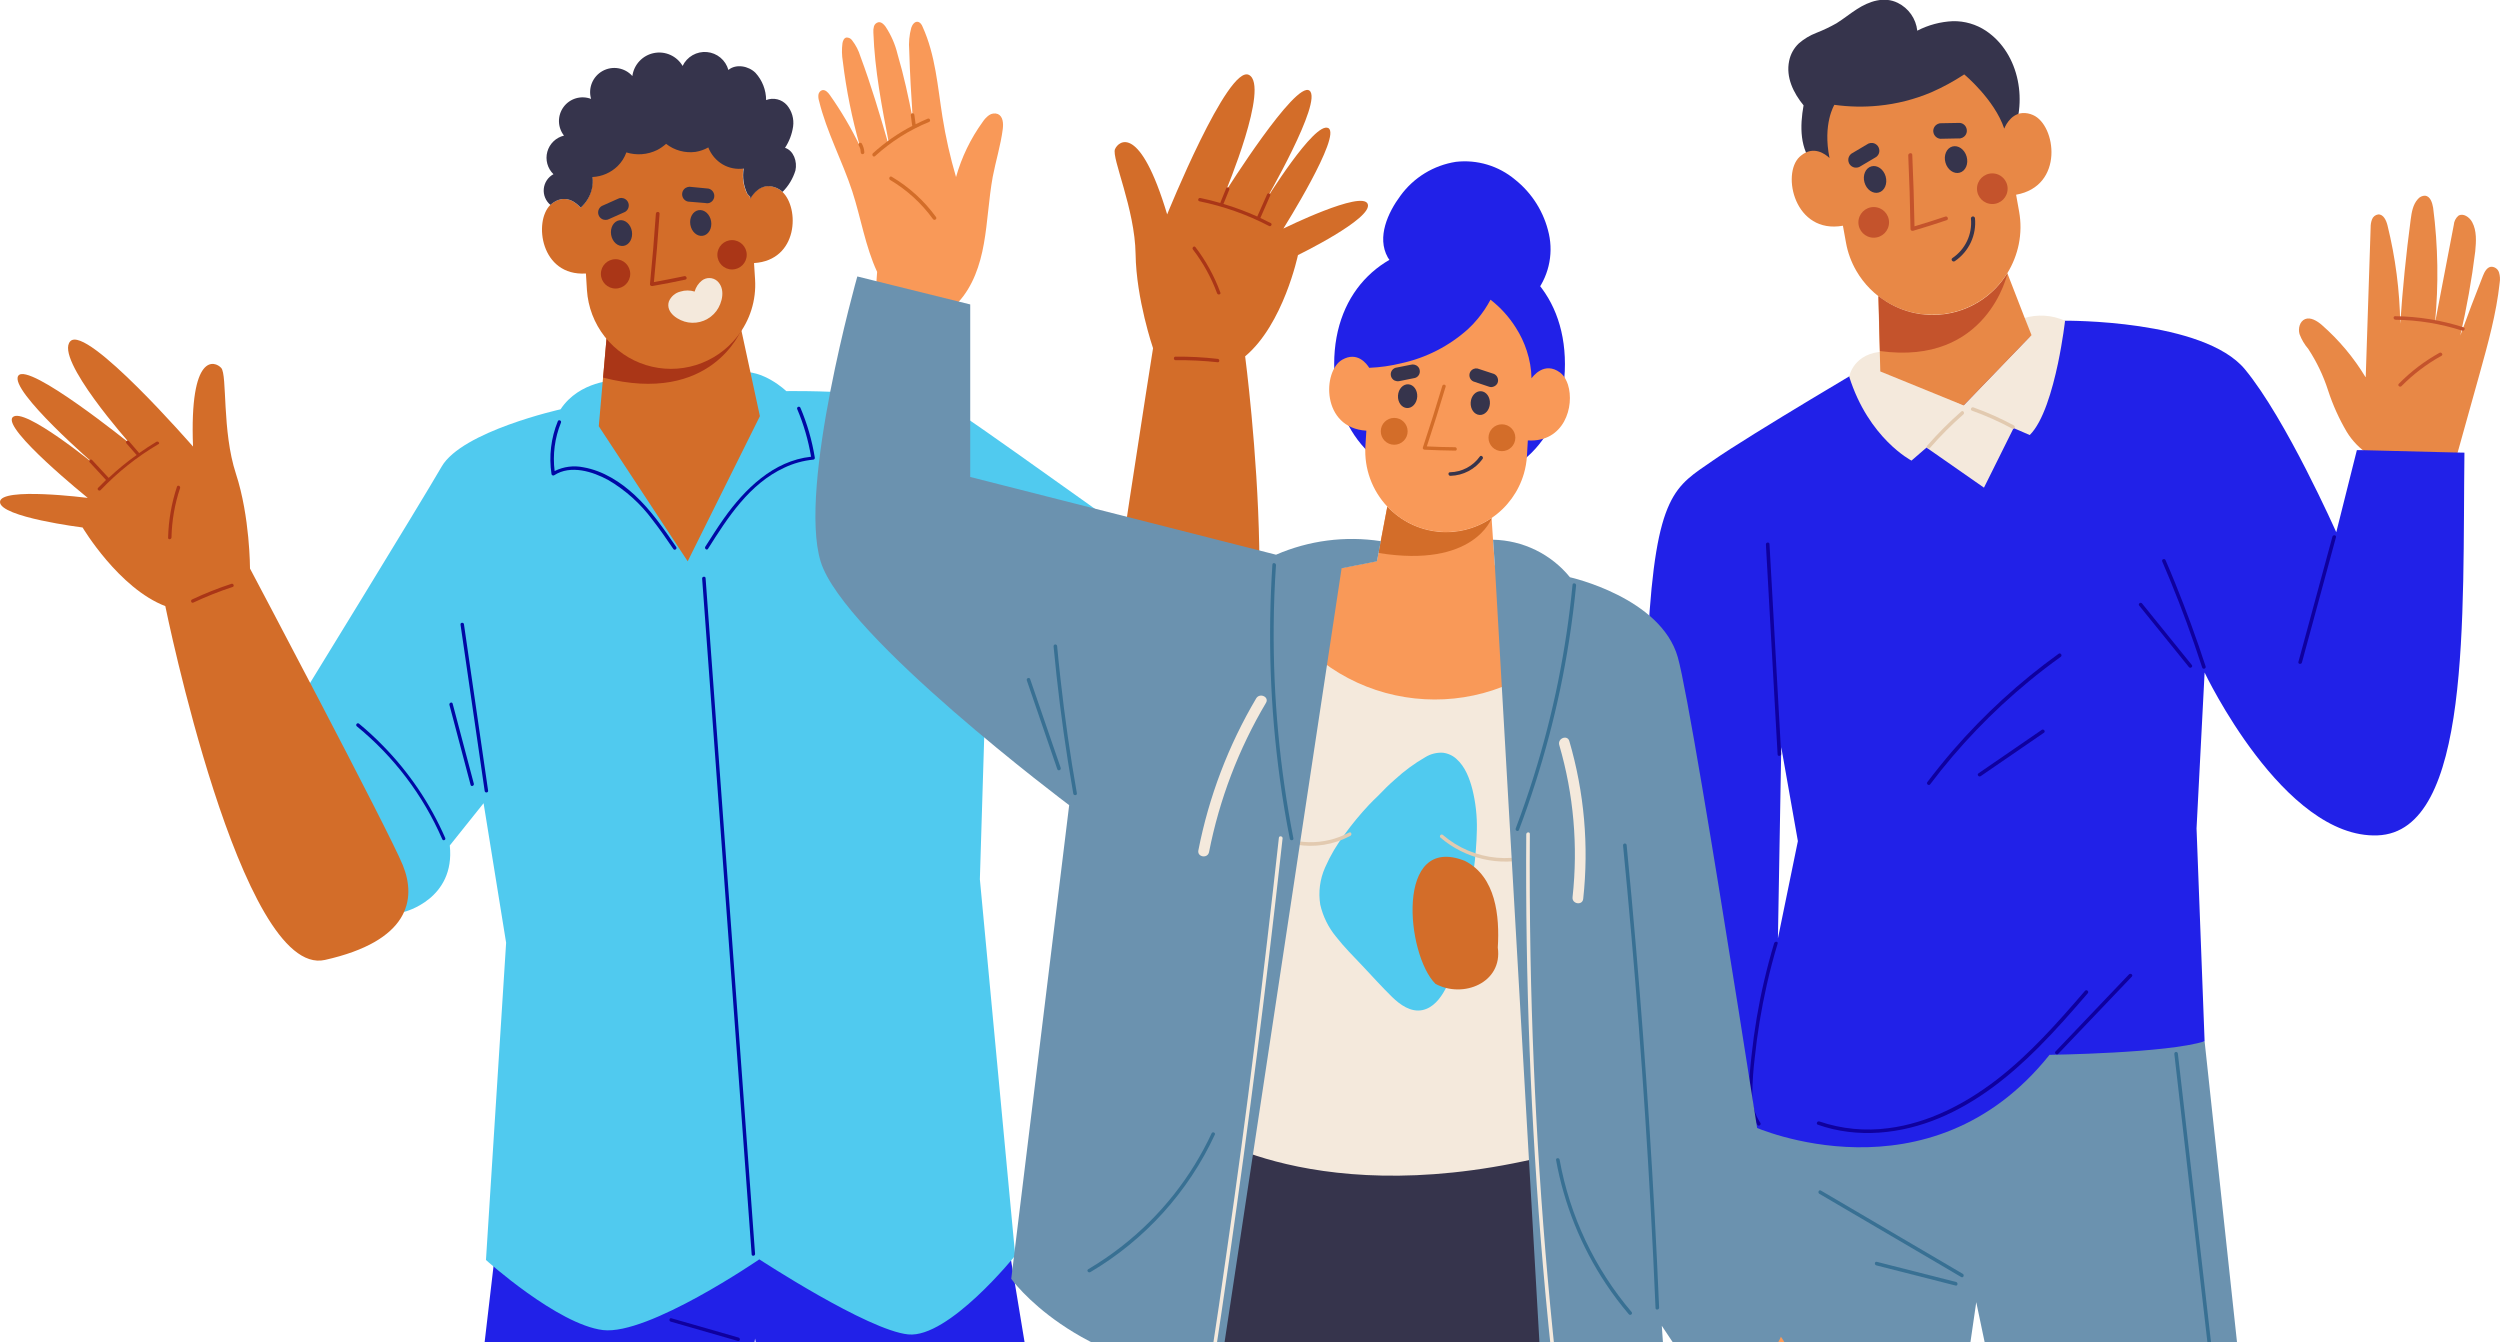 <svg width="285" height="153" viewBox="0 0 285 153" fill="none" xmlns="http://www.w3.org/2000/svg">
<g clip-path="url(#clip0_1018_5171)">
<path d="M259.208 191.926H234.413L225.293 148.446L218.973 191.926H192.997L196.569 159.561L198.821 139.193L200.177 126.915L235.415 117.836L251.325 118.71L259.208 191.926Z" fill="#6B92AF"/>
<path d="M223.754 145.214L211.136 137.809L207.578 135.722C207.348 135.589 207.183 135.961 207.408 136.094L220.026 143.495L223.584 145.587C223.813 145.715 223.979 145.348 223.754 145.214Z" fill="#387093"/>
<path d="M222.995 146.147L213.963 143.849C213.705 143.78 213.645 144.189 213.898 144.254L222.931 146.552C223.184 146.635 223.248 146.212 222.995 146.147Z" fill="#387093"/>
<path d="M253.076 161.896L250.014 135.212L248.277 120.098C248.274 120.071 248.266 120.046 248.253 120.022C248.24 119.999 248.222 119.978 248.201 119.962C248.18 119.945 248.157 119.933 248.131 119.925C248.105 119.918 248.078 119.916 248.052 119.919C248.025 119.922 247.999 119.93 247.976 119.943C247.953 119.956 247.932 119.973 247.915 119.994C247.899 120.015 247.886 120.039 247.879 120.065C247.872 120.09 247.869 120.117 247.872 120.144L250.948 146.966C251.974 155.853 252.996 164.74 254.014 173.627C254.593 178.665 255.17 183.703 255.747 188.74C255.757 188.791 255.786 188.835 255.828 188.865C255.87 188.895 255.921 188.908 255.972 188.903C256.023 188.897 256.07 188.873 256.104 188.834C256.138 188.796 256.156 188.746 256.156 188.695L253.076 161.896Z" fill="#387093"/>
<path d="M284.963 32.237C284.581 35.776 283.616 39.224 282.665 42.653C281.782 45.806 280.902 48.958 280.026 52.108L270.106 51.865C269.064 51.194 268.186 50.299 267.537 49.244C266.651 47.742 265.932 46.146 265.395 44.487C264.86 42.825 264.104 41.244 263.147 39.784C262.717 39.28 262.377 38.705 262.145 38.084C261.966 37.445 262.168 36.636 262.779 36.378C263.391 36.121 264.158 36.581 264.696 37.054C266.648 38.765 268.324 40.767 269.665 42.988H269.693C269.883 37.307 270.07 31.624 270.253 25.939C270.246 25.626 270.298 25.314 270.405 25.02C270.459 24.868 270.554 24.735 270.679 24.633C270.803 24.532 270.954 24.467 271.113 24.445C271.706 24.409 272.032 25.116 272.175 25.695C273.081 29.363 273.568 33.121 273.627 36.898C273.897 32.935 274.294 28.981 274.818 25.034C274.928 24.206 275.066 23.328 275.627 22.708C275.727 22.583 275.853 22.482 275.997 22.413C276.141 22.344 276.299 22.308 276.459 22.308C277.052 22.367 277.282 23.108 277.378 23.687C277.944 28.05 278.013 32.464 277.585 36.843C278.296 33.11 279.012 29.378 279.732 25.645C279.745 25.445 279.798 25.249 279.887 25.069C279.976 24.889 280.1 24.729 280.251 24.597C280.798 24.252 281.515 24.749 281.823 25.314C282.366 26.316 282.283 27.525 282.177 28.656C281.778 31.883 281.209 35.087 280.472 38.254C281.299 35.974 282.159 33.708 283.051 31.455C283.23 30.995 283.51 30.471 283.97 30.412C284.174 30.403 284.375 30.462 284.541 30.581C284.708 30.699 284.83 30.869 284.889 31.064C285.005 31.444 285.03 31.846 284.963 32.237Z" fill="#E88846"/>
<path d="M198.821 139.193L196.569 159.561C194.565 158.958 192.556 156.168 191.945 154.555C190.672 151.572 191.025 148.271 190.989 145.095C191.145 142.888 190.336 140.241 191.448 138.26C193.131 137.037 195.47 138.2 197.277 138.623C197.818 138.732 198.339 138.924 198.821 139.193Z" fill="#E88846"/>
<path d="M279.737 51.58L269.266 51.318H268.682L266.333 60.676C266.333 60.676 260.633 47.806 255.926 42.106C251.219 36.406 235.416 36.562 235.416 36.562L214.174 40.911C214.174 40.911 199.552 49.52 195.277 52.499C191.002 55.478 188.782 56.103 187.872 72.564C186.962 89.024 188.552 139.901 188.552 139.901C188.552 139.901 192.004 142.957 198.665 140.562L199.998 128.464C199.998 128.464 219.957 137.4 233.646 120.25C233.646 120.25 247.055 120.075 251.325 118.705L250.406 94.439L251.325 76.668C251.325 76.668 260.325 95.639 271.036 95.234C281.746 94.83 280.721 70.228 280.946 51.602L279.737 51.58ZM202.683 106.979L203.064 85.181L204.958 95.887L202.683 106.979Z" fill="#2121E8"/>
<path d="M235.416 36.571C235.416 36.571 235.163 38.787 234.607 41.439C233.963 44.478 232.92 48.095 231.389 49.594L229.55 48.799L226.172 55.593L219.621 51.023L217.911 52.508C217.911 52.508 213.03 49.998 210.81 42.938C210.81 42.938 211.269 40.18 214.845 40.074L214.901 42.041L223.873 46.178L231.375 38.387L230.695 36.282C232.251 35.794 233.931 35.898 235.416 36.571Z" fill="#F4E9DC"/>
<path d="M280.859 37.321C278.333 36.505 275.698 36.076 273.044 36.047C272.782 36.047 272.828 36.447 273.09 36.452C275.672 36.484 278.235 36.903 280.693 37.693C280.941 37.776 281.111 37.403 280.859 37.321Z" fill="#C4532C"/>
<path d="M278.101 40.221C276.393 41.169 274.831 42.358 273.463 43.751C273.274 43.94 273.596 44.211 273.78 44.009C275.127 42.643 276.664 41.479 278.344 40.552C278.56 40.423 278.317 40.097 278.101 40.221Z" fill="#C4532C"/>
<path d="M202.016 67.291L201.722 62.028C201.722 61.761 201.299 61.807 201.313 62.074C201.662 68.292 202.008 74.511 202.352 80.732L202.646 86C202.646 86.262 203.069 86.216 203.055 85.954C202.706 79.736 202.359 73.515 202.016 67.291Z" fill="#0F009E"/>
<path d="M251.44 75.96C250.398 72.773 249.247 69.626 247.987 66.519C247.624 65.627 247.257 64.74 246.875 63.857C246.774 63.614 246.392 63.761 246.493 64.004C247.814 67.069 249.028 70.192 250.134 73.373C250.44 74.292 250.747 75.204 251.053 76.108C251.15 76.36 251.531 76.209 251.44 75.96Z" fill="#0F009E"/>
<path d="M249.867 75.809L244.199 68.799C244.034 68.592 243.703 68.831 243.868 69.038L249.536 76.048C249.702 76.25 250.033 76.011 249.867 75.809Z" fill="#0F009E"/>
<path d="M265.896 61.182L262.876 72.306C262.591 73.359 262.302 74.407 262.017 75.459C261.948 75.712 262.357 75.772 262.421 75.524C263.432 71.813 264.441 68.103 265.446 64.395L266.301 61.246C266.37 60.989 265.965 60.929 265.896 61.182Z" fill="#0F009E"/>
<path d="M242.706 111.079L234.331 119.864C234.147 120.057 234.464 120.323 234.648 120.126L243.023 111.341C243.221 111.148 242.899 110.891 242.706 111.079Z" fill="#0F009E"/>
<path d="M237.691 112.955C234.579 116.563 231.398 120.176 227.61 123.095C224.016 125.853 219.842 128.027 215.291 128.611C212.64 128.97 209.941 128.708 207.408 127.848C207.16 127.761 206.99 128.133 207.238 128.22C211.742 129.811 216.725 129.282 221.078 127.462C225.431 125.642 229.095 122.7 232.372 119.422C234.349 117.446 236.188 115.34 238.008 113.23C238.183 113.014 237.866 112.757 237.691 112.955Z" fill="#0F009E"/>
<path d="M202.255 107.517C201.414 110.32 200.748 113.172 200.26 116.057C200.021 117.482 199.825 118.915 199.672 120.355C199.524 121.707 199.387 123.072 199.373 124.437C199.359 125.802 199.534 127.159 200.352 128.257C200.386 128.294 200.433 128.317 200.484 128.322C200.535 128.327 200.585 128.313 200.626 128.283C200.667 128.253 200.695 128.209 200.706 128.159C200.716 128.109 200.708 128.058 200.683 128.013C200.025 127.016 199.703 125.833 199.764 124.64C199.782 123.295 199.874 121.952 200.039 120.617C200.333 117.804 200.794 115.01 201.418 112.251C201.771 110.682 202.18 109.126 202.646 107.581C202.751 107.328 202.347 107.269 202.255 107.517Z" fill="#0F009E"/>
<path d="M234.689 74.526C230.253 77.721 226.205 81.424 222.628 85.558C221.621 86.726 220.651 87.93 219.718 89.158C219.562 89.369 219.879 89.617 220.035 89.42C223.315 85.075 227.095 81.131 231.297 77.67C232.474 76.699 233.684 75.767 234.928 74.876C235.144 74.706 234.892 74.375 234.689 74.526Z" fill="#0F009E"/>
<path d="M232.768 83.2L225.551 88.156C225.33 88.303 225.574 88.615 225.79 88.487L233.011 83.531C233.227 83.393 232.984 83.062 232.768 83.2Z" fill="#0F009E"/>
<path d="M223.588 46.909C222.209 48.117 220.913 49.416 219.709 50.798C219.539 50.996 219.856 51.258 220.026 51.056C221.207 49.7 222.477 48.426 223.827 47.24C224.025 47.066 223.786 46.735 223.588 46.909Z" fill="#E2CAB0"/>
<path d="M229.573 48.495C228.095 47.696 226.558 47.011 224.976 46.445C224.728 46.353 224.558 46.725 224.806 46.817C226.388 47.383 227.925 48.069 229.403 48.867C229.637 48.992 229.803 48.619 229.573 48.495Z" fill="#E2CAB0"/>
<path d="M229.219 15.849C228.221 17.882 226.485 19.457 224.365 20.253C222.474 20.985 220.386 21.033 218.463 20.386C217.021 20.921 215.5 21.212 213.963 21.246C212.626 21.278 211.292 21.109 210.005 20.745C208.801 20.441 207.706 19.804 206.847 18.906C205.146 17.031 205.183 14.388 205.606 12.011C204.452 10.595 203.574 8.821 203.961 6.955C204.112 6.184 204.501 5.48 205.073 4.941C205.663 4.43 206.338 4.026 207.068 3.746C207.859 3.436 208.627 3.071 209.366 2.652C210.166 2.151 210.902 1.549 211.697 1.039C213.076 0.152 214.781 -0.446 216.353 0.331C216.959 0.63 217.48 1.077 217.867 1.63C218.255 2.184 218.496 2.826 218.569 3.498C219.83 2.845 221.218 2.475 222.637 2.413C223.971 2.388 225.281 2.77 226.392 3.507C230.295 6.123 231.214 11.8 229.219 15.849Z" fill="#36344C"/>
<path d="M229.835 22.198L230.18 24.123C230.401 25.356 230.387 26.619 230.139 27.847C229.9 29.011 229.46 30.125 228.838 31.138C227.925 32.612 226.645 33.824 225.124 34.657C223.602 35.489 221.891 35.913 220.158 35.887C218.424 35.861 216.726 35.386 215.23 34.509C213.735 33.631 212.492 32.381 211.623 30.881C211.045 29.885 210.645 28.796 210.442 27.663L210.092 25.732C204.576 26.716 203.083 19.839 205.142 17.89L205.307 17.748C206.746 16.557 208.088 17.564 208.566 18.015C207.771 14.117 209.118 11.951 209.118 11.951C210.794 12.184 212.491 12.217 214.174 12.048C216.231 11.846 218.246 11.334 220.15 10.531C221.464 9.956 222.726 9.27 223.924 8.481C223.924 8.481 227.367 11.335 228.484 14.664C228.484 14.664 229.091 12.995 230.562 12.889C230.974 12.865 231.386 12.943 231.761 13.114C234.4 14.25 235.351 21.218 229.835 22.198Z" fill="#E88846"/>
<path d="M231.595 38.208L223.859 46.22L214.353 42.345L214.293 40.019L214.128 33.763C215.236 34.638 216.517 35.268 217.886 35.612C219.255 35.956 220.682 36.006 222.072 35.759C223.461 35.511 224.783 34.972 225.949 34.176C227.116 33.38 228.1 32.346 228.837 31.143L230.91 36.489L231.595 38.208Z" fill="#E88846"/>
<path d="M230.929 36.489L231.596 38.208L230.925 36.489H230.929Z" fill="#E88846"/>
<path d="M228.856 31.143C228.856 31.143 226.595 41.715 214.312 40.019L214.151 33.763C215.259 34.639 216.54 35.27 217.909 35.614C219.278 35.959 220.705 36.009 222.095 35.761C223.486 35.513 224.807 34.974 225.974 34.178C227.14 33.382 228.124 32.347 228.861 31.143H228.856Z" fill="#C4532C"/>
<path d="M221.768 24.689C220.6 25.084 219.428 25.452 218.252 25.801C218.206 23.083 218.121 20.366 217.999 17.651C217.999 17.366 217.539 17.422 217.539 17.706C217.668 20.511 217.754 23.317 217.796 26.128C217.796 26.284 217.98 26.344 218.104 26.307C219.382 25.93 220.656 25.53 221.915 25.103C222.205 25.011 222.021 24.597 221.768 24.689Z" fill="#C4532C"/>
<path d="M224.687 24.937C224.771 25.805 224.619 26.679 224.248 27.468C223.877 28.257 223.299 28.931 222.577 29.419C222.338 29.58 222.609 29.934 222.848 29.773C223.637 29.239 224.267 28.501 224.671 27.639C225.076 26.776 225.24 25.821 225.147 24.873C225.142 24.843 225.132 24.814 225.117 24.787C225.101 24.761 225.081 24.738 225.057 24.72C225.032 24.701 225.005 24.688 224.975 24.68C224.946 24.673 224.915 24.671 224.885 24.675C224.854 24.679 224.825 24.689 224.799 24.705C224.773 24.72 224.75 24.741 224.732 24.765C224.713 24.79 224.7 24.817 224.692 24.847C224.685 24.876 224.683 24.907 224.687 24.937Z" fill="#36344C"/>
<path d="M213.604 27.098C214.569 27.098 215.351 26.316 215.351 25.351C215.351 24.386 214.569 23.604 213.604 23.604C212.639 23.604 211.857 24.386 211.857 25.351C211.857 26.316 212.639 27.098 213.604 27.098Z" fill="#C4532C"/>
<path d="M227.123 23.259C228.087 23.259 228.869 22.477 228.869 21.512C228.869 20.548 228.087 19.766 227.123 19.766C226.158 19.766 225.376 20.548 225.376 21.512C225.376 22.477 226.158 23.259 227.123 23.259Z" fill="#C4532C"/>
<path d="M214.181 21.947C214.848 21.758 215.199 20.937 214.965 20.114C214.732 19.291 214.002 18.777 213.335 18.966C212.668 19.155 212.317 19.976 212.551 20.799C212.784 21.622 213.514 22.136 214.181 21.947Z" fill="#36344C"/>
<path d="M223.412 19.683C224.079 19.494 224.43 18.674 224.197 17.851C223.963 17.028 223.233 16.514 222.567 16.703C221.9 16.892 221.549 17.713 221.782 18.536C222.016 19.359 222.746 19.873 223.412 19.683Z" fill="#36344C"/>
<path d="M214.068 16.645C213.926 16.46 213.719 16.337 213.489 16.3H213.25C213.093 16.319 212.944 16.379 212.818 16.475L211.058 17.518C210.874 17.659 210.751 17.864 210.713 18.093C210.68 18.33 210.741 18.571 210.883 18.764C211.025 18.948 211.232 19.071 211.462 19.108H211.701C211.858 19.09 212.008 19.03 212.133 18.934L213.894 17.89C214.08 17.752 214.204 17.545 214.239 17.316C214.271 17.078 214.21 16.838 214.068 16.645Z" fill="#36344C"/>
<path d="M220.393 14.847C220.419 14.617 220.531 14.406 220.706 14.254L220.908 14.126C221.052 14.06 221.211 14.034 221.368 14.047L223.418 14.011C223.648 14.032 223.861 14.142 224.011 14.319C224.164 14.504 224.238 14.742 224.218 14.981C224.208 15.095 224.176 15.206 224.124 15.308C224.071 15.41 223.998 15.5 223.91 15.574L223.708 15.702C223.565 15.771 223.406 15.799 223.248 15.78L221.198 15.822C220.967 15.799 220.754 15.687 220.605 15.509C220.451 15.325 220.375 15.087 220.393 14.847Z" fill="#36344C"/>
<path d="M56.949 138.485L50.688 191.926H80.057L86.079 152.597L92.895 191.926H123.229L114.403 138.485H56.949Z" fill="#2121E8"/>
<path d="M84.198 152.482L76.531 150.28C76.287 150.211 76.227 150.602 76.471 150.671L84.12 152.872C84.377 152.941 84.437 152.551 84.198 152.482Z" fill="#0F009E"/>
<path d="M70.21 43.347C70.21 43.347 66.073 43.379 63.904 46.661C63.904 46.661 52.669 49.162 50.348 53.193C48.027 57.224 33.942 80.153 33.942 80.153L46.078 103.954C46.078 103.954 51.92 102.534 51.276 96.384L55.129 91.566L57.698 107.475L55.4 143.638C55.4 143.638 63.568 150.992 68.73 151.627C73.892 152.261 86.561 143.564 86.561 143.564C86.561 143.564 98.935 151.664 103.536 152.123C108.138 152.583 115.736 143.137 115.736 143.137L111.705 100.236L112.454 75.731L125.398 82.166C125.398 82.166 129.857 89.461 137.809 84.69L134.808 65.154C134.808 65.154 114.656 50.688 109.949 47.498C105.242 44.308 89.636 44.588 89.636 44.588C89.636 44.588 86.975 42.018 84.203 42.446L70.21 43.347Z" fill="#50CAEF"/>
<path d="M77.087 62.354C75.666 60.281 74.228 58.18 72.38 56.461C70.748 54.94 68.73 53.657 66.505 53.271C65.395 53.042 64.241 53.193 63.228 53.699C62.993 51.828 63.242 49.929 63.949 48.183C64.046 47.948 63.687 47.787 63.591 48.022C62.813 49.926 62.563 52.005 62.869 54.039C62.874 54.072 62.888 54.104 62.908 54.132C62.929 54.158 62.956 54.18 62.987 54.194C63.019 54.208 63.053 54.213 63.087 54.21C63.121 54.207 63.153 54.196 63.182 54.177C65.043 52.963 67.558 53.749 69.341 54.724C71.319 55.883 73.039 57.433 74.398 59.279C75.234 60.35 76.002 61.472 76.769 62.593C76.912 62.795 77.225 62.566 77.087 62.354Z" fill="#0008A5"/>
<path d="M91.244 46.477C91.223 46.432 91.185 46.396 91.139 46.378C91.092 46.359 91.04 46.359 90.994 46.377C90.947 46.395 90.909 46.43 90.887 46.475C90.865 46.52 90.862 46.572 90.876 46.62C91.617 48.367 92.149 50.195 92.462 52.067C88.183 52.526 84.905 55.744 82.524 59.104C81.78 60.157 81.09 61.246 80.405 62.322C80.272 62.533 80.575 62.782 80.709 62.57C82.966 58.985 85.429 55.165 89.41 53.317C90.451 52.822 91.569 52.511 92.715 52.398C92.741 52.395 92.766 52.387 92.789 52.374C92.812 52.362 92.832 52.344 92.849 52.324C92.865 52.303 92.877 52.28 92.884 52.255C92.891 52.23 92.893 52.203 92.89 52.177C92.574 50.218 92.022 48.303 91.244 46.477Z" fill="#0008A5"/>
<path d="M50.757 95.533C49.041 91.6 46.616 88.017 43.604 84.961C42.751 84.088 41.851 83.261 40.91 82.483C40.87 82.458 40.821 82.448 40.774 82.456C40.726 82.464 40.684 82.489 40.653 82.526C40.623 82.563 40.607 82.61 40.608 82.658C40.61 82.706 40.629 82.752 40.662 82.787C44.891 86.239 48.233 90.652 50.412 95.657C50.49 95.906 50.858 95.763 50.757 95.533Z" fill="#0008A5"/>
<path d="M125.306 65.025C125.357 64.777 124.966 64.717 124.916 64.965C124.035 69.063 123.764 73.268 124.111 77.445C124.212 78.64 124.366 79.829 124.571 81.012C124.617 81.26 125.031 81.219 124.966 80.966C124.263 76.839 124.175 72.63 124.704 68.477C124.865 67.319 125.063 66.165 125.306 65.025Z" fill="#0008A5"/>
<path d="M83.876 112.867C83.141 102.847 82.407 92.823 81.674 82.796C81.261 77.169 80.849 71.543 80.438 65.917C80.438 65.664 80.024 65.705 80.043 65.958L82.249 96.034C82.984 106.061 83.718 116.087 84.451 126.11L85.687 142.99C85.687 143.242 86.096 143.196 86.078 142.944C85.349 132.92 84.615 122.894 83.876 112.867Z" fill="#0008A5"/>
<path d="M53.497 75.344L52.89 71.162C52.853 70.913 52.463 70.955 52.499 71.207C53.214 76.135 53.929 81.063 54.646 85.99L55.253 90.174C55.29 90.426 55.68 90.38 55.644 90.132C54.927 85.204 54.211 80.275 53.497 75.344Z" fill="#0008A5"/>
<path d="M54.016 89.337L51.603 80.217C51.538 79.969 51.171 80.116 51.235 80.359L53.648 89.479C53.713 89.723 54.08 89.581 54.016 89.337Z" fill="#0008A5"/>
<path d="M112.969 60.984C112.779 64.533 112.587 68.085 112.394 71.64L112.233 74.669C112.233 74.917 112.61 74.981 112.624 74.728C112.814 71.18 113.006 67.628 113.199 64.073C113.251 63.068 113.304 62.059 113.36 61.044C113.373 60.796 112.983 60.732 112.969 60.984Z" fill="#0008A5"/>
<path d="M86.629 47.443L78.397 63.991L68.261 48.592L68.578 44.974L69.148 38.539C70.178 39.563 71.414 40.358 72.774 40.871C74.134 41.383 75.588 41.602 77.038 41.512C78.489 41.422 79.904 41.026 81.19 40.349C82.476 39.673 83.605 38.731 84.501 37.587L86.629 47.443Z" fill="#D36D29"/>
<path d="M84.501 37.601C84.501 37.601 81.118 46.238 68.753 43.048L69.148 38.553C70.179 39.577 71.415 40.372 72.775 40.885C74.135 41.397 75.588 41.615 77.038 41.526C78.489 41.436 79.904 41.039 81.19 40.363C82.477 39.687 83.605 38.745 84.501 37.601Z" fill="#AA3617"/>
<path d="M85.959 29.989L86.078 31.864C86.227 34.219 85.497 36.545 84.028 38.392C82.826 39.918 81.188 41.044 79.332 41.619C77.477 42.195 75.49 42.194 73.635 41.616C71.779 41.038 70.143 39.911 68.942 38.383C67.742 36.855 67.033 34.999 66.91 33.059L66.795 31.179C61.624 31.506 60.82 25.241 62.736 23.365C62.8 23.303 62.868 23.245 62.939 23.19L63.109 23.071C64.607 22.096 65.775 23.2 66.179 23.682C66.801 23.127 67.238 22.393 67.43 21.581C67.616 20.801 67.565 19.983 67.282 19.233C68.109 19.14 68.869 18.735 69.407 18.1C69.945 17.465 70.219 16.648 70.174 15.817C70.755 16.115 71.407 16.245 72.058 16.194C72.405 16.174 72.746 16.099 73.07 15.973C73.535 15.792 73.957 15.516 74.309 15.162C74.662 14.808 74.936 14.385 75.115 13.919C76.018 14.646 77.147 15.031 78.306 15.007C79.464 14.984 80.577 14.553 81.45 13.79C81.529 14.643 81.827 15.461 82.314 16.167C82.435 16.353 82.57 16.53 82.718 16.695C83.326 17.414 84.122 17.949 85.017 18.24C84.773 18.858 84.661 19.52 84.688 20.184C84.715 20.849 84.88 21.5 85.173 22.096C85.274 22.207 85.38 22.317 85.49 22.427V22.662C85.536 22.574 86.29 21.145 87.66 21.205C88.053 21.23 88.435 21.35 88.772 21.554C88.92 21.637 89.056 21.739 89.177 21.857C91.172 23.714 91.015 29.681 85.959 29.989Z" fill="#D36D29"/>
<path d="M78.011 31.483C76.862 31.726 75.713 31.942 74.545 32.158C74.8 29.566 75.016 26.967 75.193 24.363C75.193 24.091 74.789 24.091 74.77 24.363C74.587 27.047 74.361 29.727 74.095 32.402C74.095 32.554 74.246 32.627 74.366 32.609C75.625 32.388 76.876 32.149 78.126 31.878C78.393 31.832 78.278 31.423 78.011 31.483Z" fill="#AA3617"/>
<path d="M70.173 32.894C71.097 32.894 71.846 32.145 71.846 31.221C71.846 30.297 71.097 29.548 70.173 29.548C69.249 29.548 68.5 30.297 68.5 31.221C68.5 32.145 69.249 32.894 70.173 32.894Z" fill="#AA3617"/>
<path d="M83.454 30.72C84.378 30.72 85.127 29.971 85.127 29.047C85.127 28.122 84.378 27.373 83.454 27.373C82.529 27.373 81.78 28.122 81.78 29.047C81.78 29.971 82.529 30.72 83.454 30.72Z" fill="#AA3617"/>
<path d="M71.091 28.031C71.745 27.924 72.168 27.183 72.036 26.376C71.904 25.569 71.267 25.002 70.613 25.109C69.959 25.216 69.536 25.957 69.668 26.764C69.8 27.57 70.437 28.138 71.091 28.031Z" fill="#36344C"/>
<path d="M80.122 26.88C80.776 26.773 81.199 26.032 81.067 25.226C80.935 24.419 80.298 23.852 79.644 23.959C78.99 24.066 78.567 24.807 78.699 25.613C78.831 26.42 79.468 26.987 80.122 26.88Z" fill="#36344C"/>
<path d="M71.561 22.983C71.448 22.793 71.265 22.654 71.051 22.597L70.826 22.565C70.674 22.567 70.525 22.608 70.393 22.685L68.601 23.485C68.408 23.601 68.268 23.789 68.212 24.007C68.156 24.226 68.189 24.457 68.302 24.652C68.415 24.845 68.6 24.986 68.817 25.043L69.042 25.07C69.192 25.072 69.34 25.032 69.469 24.956L71.262 24.156C71.359 24.098 71.443 24.023 71.51 23.933C71.578 23.843 71.627 23.74 71.654 23.631C71.682 23.523 71.688 23.409 71.672 23.298C71.656 23.187 71.618 23.08 71.561 22.983Z" fill="#36344C"/>
<path d="M77.781 21.968C77.825 21.749 77.954 21.558 78.14 21.434L78.347 21.338C78.494 21.285 78.653 21.275 78.806 21.31L80.76 21.499C80.977 21.545 81.167 21.676 81.288 21.862C81.413 22.05 81.458 22.28 81.415 22.501C81.371 22.722 81.241 22.917 81.054 23.043L80.847 23.144C80.697 23.186 80.538 23.186 80.388 23.144L78.434 22.983C78.218 22.937 78.028 22.809 77.905 22.625C77.842 22.529 77.798 22.422 77.777 22.309C77.755 22.196 77.757 22.08 77.781 21.968Z" fill="#36344C"/>
<path d="M90.679 19.435C90.397 20.356 89.894 21.194 89.213 21.876C89.092 21.757 88.956 21.655 88.808 21.572C88.471 21.368 88.09 21.248 87.696 21.223C86.317 21.163 85.572 22.602 85.526 22.68V22.446C85.416 22.335 85.31 22.225 85.209 22.115C84.769 21.216 84.619 20.202 84.782 19.214C83.96 19.328 83.125 19.167 82.405 18.755C81.647 18.312 81.062 17.625 80.746 16.805C80.293 17.062 79.798 17.235 79.284 17.316C78.692 17.394 78.091 17.352 77.516 17.194C76.94 17.037 76.402 16.765 75.933 16.396C75.625 16.675 75.282 16.913 74.913 17.104C73.821 17.64 72.566 17.736 71.405 17.375C71.195 17.965 70.854 18.5 70.408 18.938C69.637 19.689 68.618 20.13 67.544 20.18C67.602 20.64 67.577 21.107 67.471 21.558C67.275 22.38 66.828 23.121 66.193 23.678C65.788 23.218 64.621 22.092 63.122 23.066L62.952 23.186C62.881 23.24 62.814 23.299 62.75 23.36C62.482 23.139 62.273 22.855 62.141 22.533C62.009 22.212 61.958 21.863 61.992 21.517C62.026 21.172 62.144 20.84 62.336 20.55C62.529 20.261 62.789 20.023 63.094 19.858C62.76 19.534 62.518 19.126 62.395 18.677C62.271 18.227 62.271 17.753 62.394 17.303C62.516 16.854 62.757 16.446 63.092 16.121C63.426 15.797 63.841 15.568 64.294 15.459C63.931 14.994 63.73 14.423 63.721 13.834C63.713 13.244 63.898 12.668 64.249 12.193C64.599 11.719 65.095 11.372 65.661 11.206C66.228 11.041 66.832 11.065 67.383 11.276C67.208 10.675 67.243 10.032 67.481 9.454C67.719 8.875 68.148 8.395 68.695 8.091C69.243 7.788 69.877 7.68 70.494 7.785C71.111 7.89 71.674 8.202 72.09 8.669C72.175 8.032 72.457 7.436 72.897 6.966C73.336 6.496 73.912 6.176 74.542 6.049C75.173 5.921 75.828 5.995 76.415 6.258C77.002 6.521 77.493 6.96 77.818 7.516C78.063 7.001 78.459 6.574 78.954 6.291C79.449 6.009 80.018 5.884 80.586 5.934C81.154 5.984 81.692 6.206 82.13 6.571C82.568 6.936 82.883 7.426 83.035 7.975C83.908 7.249 85.333 7.516 86.124 8.302C86.9 9.151 87.333 10.258 87.338 11.409C87.745 11.249 88.192 11.219 88.617 11.323C89.043 11.427 89.425 11.659 89.714 11.988C89.994 12.324 90.201 12.714 90.322 13.135C90.442 13.555 90.473 13.996 90.413 14.429C90.287 15.294 89.973 16.121 89.493 16.852C90.472 17.164 90.909 18.414 90.679 19.435Z" fill="#36344C"/>
<path d="M81.665 35.459C81.299 35.948 80.805 36.328 80.237 36.557C79.67 36.785 79.051 36.854 78.448 36.755C77.39 36.59 75.85 35.666 76.25 34.374C76.365 34.094 76.544 33.845 76.774 33.648C77.003 33.451 77.276 33.31 77.57 33.239C78.096 33.073 78.661 33.073 79.188 33.239C79.323 32.743 79.613 32.304 80.015 31.984C80.265 31.79 80.575 31.689 80.891 31.696C81.207 31.704 81.512 31.82 81.753 32.025C82.741 32.917 82.35 34.535 81.665 35.459Z" fill="#F4E9DC"/>
<path d="M18.846 69.098C18.846 69.098 27.461 111.576 37.036 109.434C46.611 107.292 47.521 102.562 45.916 98.618C44.312 94.674 28.5 64.814 28.5 64.814C28.5 64.814 28.5 58.902 26.895 54.007C25.291 49.111 25.921 42.749 25.222 41.95C24.523 41.15 21.586 40.111 22.005 50.908C22.005 50.908 9.874 36.948 8.017 38.902C6.16 40.855 14.861 50.614 14.861 50.614C14.861 50.614 3.218 41.2 2.087 42.832C0.956 44.464 10.995 53.129 10.995 53.129C10.995 53.129 2.662 46.27 1.443 47.567C0.225 48.863 10.002 56.76 10.002 56.76C10.002 56.76 0.028 55.487 6.03065e-05 57.22C-0.028 58.953 9.414 60.134 9.414 60.134C9.414 60.134 13.542 67.066 18.846 69.098Z" fill="#D36D29"/>
<path d="M17.826 50.366C17.151 50.771 16.493 51.207 15.85 51.658C15.841 51.633 15.829 51.61 15.813 51.589L14.71 50.306C14.68 50.265 14.636 50.237 14.586 50.229C14.536 50.22 14.485 50.231 14.443 50.26C14.402 50.291 14.376 50.337 14.368 50.388C14.36 50.438 14.372 50.49 14.402 50.532L15.523 51.814C15.537 51.835 15.556 51.853 15.579 51.865C14.457 52.663 13.391 53.537 12.388 54.48C11.775 53.806 11.152 53.133 10.518 52.462C10.487 52.422 10.443 52.395 10.393 52.387C10.343 52.379 10.292 52.392 10.251 52.421C10.23 52.435 10.213 52.454 10.2 52.475C10.187 52.497 10.178 52.52 10.174 52.545C10.17 52.57 10.171 52.596 10.178 52.62C10.184 52.644 10.194 52.667 10.21 52.687L12.071 54.701C12.071 54.701 12.071 54.701 12.099 54.701C11.786 55.004 11.474 55.312 11.18 55.62C11.009 55.799 11.308 56.043 11.478 55.864C13.419 53.822 15.634 52.062 18.061 50.633C18.268 50.564 18.042 50.242 17.826 50.366Z" fill="#AA3617"/>
<path d="M20.175 55.482C19.55 57.364 19.21 59.328 19.164 61.311C19.164 61.554 19.541 61.508 19.55 61.265C19.592 59.352 19.922 57.457 20.529 55.643C20.607 55.409 20.253 55.248 20.175 55.482Z" fill="#AA3617"/>
<path d="M26.38 66.556C24.849 67.058 23.351 67.653 21.894 68.339C21.673 68.445 21.811 68.799 22.036 68.698C23.494 68.012 24.992 67.416 26.523 66.914C26.757 66.836 26.615 66.478 26.38 66.556Z" fill="#AA3617"/>
<path d="M141.946 40.621C141.946 40.621 147.595 83.591 137.841 84.676C128.087 85.761 125.692 81.582 125.931 77.321C126.17 73.06 131.447 39.693 131.447 39.693C131.447 39.693 129.53 34.108 129.457 28.959C129.383 23.811 126.699 17.973 127.108 17.008C127.517 16.043 129.953 14.094 133.056 24.441C133.056 24.441 139.992 7.295 142.382 8.541C144.773 9.786 139.712 21.843 139.712 21.843C139.712 21.843 147.696 9.147 149.278 10.329C150.859 11.51 144.198 22.983 144.198 22.983C144.198 22.983 149.852 13.79 151.424 14.599C152.996 15.408 146.308 26.054 146.308 26.054C146.308 26.054 155.331 21.614 155.924 23.264C156.517 24.914 147.967 29.079 147.967 29.079C147.967 29.079 146.313 36.971 141.946 40.621Z" fill="#D36D29"/>
<path d="M136.834 22.57C137.611 22.726 138.37 22.928 139.133 23.144C139.126 23.12 139.126 23.095 139.133 23.071L139.776 21.49C139.792 21.442 139.826 21.402 139.87 21.378C139.915 21.354 139.967 21.348 140.015 21.361C140.04 21.368 140.063 21.38 140.083 21.397C140.102 21.413 140.119 21.433 140.131 21.456C140.143 21.478 140.15 21.503 140.152 21.529C140.155 21.554 140.152 21.58 140.144 21.605L139.5 23.186C139.491 23.207 139.479 23.227 139.464 23.245C140.783 23.639 142.074 24.12 143.33 24.684C143.697 23.848 144.07 23.006 144.442 22.17C144.458 22.122 144.491 22.082 144.536 22.058C144.58 22.034 144.632 22.028 144.681 22.041C144.73 22.056 144.77 22.09 144.794 22.134C144.818 22.179 144.824 22.231 144.81 22.28L143.693 24.822C143.695 24.833 143.695 24.844 143.693 24.854C144.088 25.038 144.479 25.231 144.869 25.433C145.09 25.548 144.869 25.893 144.667 25.76C142.169 24.46 139.502 23.515 136.742 22.951C136.48 22.887 136.595 22.524 136.834 22.57Z" fill="#AA3617"/>
<path d="M136.278 28.169C137.481 29.745 138.44 31.492 139.123 33.354C139.211 33.584 138.834 33.666 138.746 33.436C138.083 31.64 137.153 29.954 135.988 28.435C135.846 28.238 136.126 27.976 136.278 28.169Z" fill="#AA3617"/>
<path d="M134.003 40.658C135.613 40.643 137.221 40.728 138.82 40.911C139.069 40.938 139.055 41.32 138.82 41.297C137.219 41.122 135.609 41.044 133.999 41.062C133.764 41.044 133.764 40.658 134.003 40.658Z" fill="#AA3617"/>
<path d="M174.882 33.616C174.108 34.51 173.103 35.175 171.977 35.536C170.85 35.896 169.646 35.94 168.497 35.661C166.106 35.027 164.291 33.211 162.112 32.131C160.963 31.556 159.712 31.097 158.811 30.141C158.699 30.022 158.596 29.894 158.503 29.759C158.394 29.629 158.296 29.491 158.209 29.345C156.918 27.047 158.241 24.211 159.648 22.317C160.396 21.286 161.341 20.413 162.428 19.748C163.515 19.084 164.723 18.642 165.982 18.447C167.18 18.312 168.392 18.421 169.546 18.767C170.7 19.113 171.772 19.689 172.698 20.46C174.664 22.02 176.033 24.21 176.573 26.661C176.841 27.872 176.827 29.129 176.534 30.334C176.241 31.54 175.676 32.662 174.882 33.616Z" fill="#2121E8"/>
<path d="M178.403 41.513C178.403 50.086 172.694 55.206 165.426 55.206C158.159 55.206 152.096 50.086 152.096 41.513C152.096 32.94 157.989 27.87 165.251 27.87C172.514 27.87 178.403 32.94 178.403 41.513Z" fill="#2121E8"/>
<path d="M114.316 14.709C114.081 16.548 113.521 18.336 113.171 20.157C112.712 22.68 112.611 25.264 112.16 27.792C111.733 30.209 110.905 32.65 109.246 34.452C109.269 35.073 109.283 35.689 109.306 36.291L99.786 33.933L99.993 30.995C98.646 28.095 98.154 24.863 97.156 21.802C96.021 18.336 94.233 15.05 93.369 11.492C93.298 11.269 93.275 11.034 93.3 10.802C93.314 10.686 93.36 10.576 93.433 10.484C93.506 10.392 93.603 10.323 93.713 10.283C94.072 10.191 94.389 10.526 94.601 10.83C95.901 12.673 97.046 14.621 98.025 16.654C97.126 13.492 96.476 10.264 96.081 7.001C95.966 6.319 95.952 5.623 96.039 4.937C96.085 4.661 96.205 4.348 96.472 4.28C96.602 4.268 96.733 4.292 96.851 4.349C96.969 4.405 97.07 4.492 97.143 4.601C97.568 5.151 97.889 5.774 98.09 6.44C99.289 9.653 100.291 13.022 101.266 16.383H101.344C100.535 12.195 99.717 7.984 99.565 3.723C99.544 3.478 99.567 3.23 99.634 2.992C99.671 2.876 99.739 2.772 99.83 2.691C99.922 2.61 100.033 2.555 100.153 2.533C100.475 2.491 100.751 2.763 100.944 3.025C101.586 3.99 102.052 5.06 102.323 6.187C103.04 8.619 103.573 11.092 104.056 13.579C103.881 10.968 103.725 8.357 103.652 5.737C103.578 4.87 103.657 3.997 103.886 3.158C104.001 2.813 104.268 2.432 104.626 2.487C104.902 2.528 105.086 2.809 105.182 3.066C106.644 6.284 106.888 9.851 107.439 13.321C107.808 15.64 108.325 17.932 108.988 20.184C109.623 17.923 110.653 15.793 112.031 13.891C112.223 13.595 112.467 13.336 112.753 13.128C112.897 13.027 113.064 12.963 113.238 12.941C113.413 12.918 113.59 12.938 113.755 12.999C114.348 13.266 114.399 14.075 114.316 14.709Z" fill="#F99958"/>
<path d="M105.761 13.528C105.301 13.721 104.842 13.933 104.382 14.162C104.331 13.804 104.285 13.445 104.235 13.091C104.228 13.038 104.201 12.989 104.159 12.955C104.117 12.92 104.064 12.904 104.01 12.908C103.955 12.914 103.906 12.943 103.873 12.986C103.839 13.029 103.824 13.083 103.83 13.137L103.982 14.277C103.987 14.302 103.997 14.325 104.01 14.346C102.383 15.187 100.873 16.236 99.519 17.468C99.326 17.647 99.565 17.978 99.758 17.798C101.564 16.15 103.646 14.832 105.908 13.905C106.152 13.813 106.005 13.427 105.761 13.528Z" fill="#D36D29"/>
<path d="M98.241 16.355C98.225 16.334 98.205 16.315 98.182 16.302C98.159 16.288 98.133 16.279 98.107 16.275C98.08 16.271 98.053 16.272 98.027 16.279C98.001 16.286 97.977 16.297 97.956 16.314C97.912 16.346 97.883 16.394 97.875 16.447C97.866 16.5 97.879 16.555 97.91 16.599C97.919 16.618 97.929 16.637 97.942 16.654C97.961 16.688 97.978 16.723 97.992 16.76C98.025 16.828 98.051 16.898 98.07 16.971C98.085 17.003 98.094 17.037 98.098 17.072V17.109C98.101 17.124 98.101 17.14 98.098 17.155C98.098 17.233 98.121 17.311 98.13 17.394C98.133 17.421 98.141 17.446 98.154 17.47C98.167 17.493 98.184 17.514 98.206 17.531C98.226 17.547 98.251 17.56 98.276 17.567C98.302 17.574 98.329 17.576 98.356 17.573C98.409 17.566 98.457 17.539 98.491 17.497C98.524 17.455 98.54 17.401 98.535 17.348C98.515 16.999 98.414 16.659 98.241 16.355Z" fill="#D36D29"/>
<path d="M106.708 24.744C105.355 22.881 103.634 21.317 101.651 20.147C101.426 20.014 101.256 20.386 101.481 20.52C103.394 21.656 105.053 23.172 106.358 24.974C106.528 25.199 106.859 24.96 106.708 24.744Z" fill="#D36D29"/>
<path d="M206.493 173.755C206.493 174.215 206.493 174.675 206.465 175.162C206.497 175.563 206.397 175.963 206.18 176.302C206.084 176.43 205.951 176.527 205.8 176.579C205.648 176.631 205.485 176.637 205.33 176.596C205.19 176.54 205.063 176.455 204.959 176.346C204.854 176.238 204.774 176.108 204.723 175.966C204.56 175.557 204.421 175.138 204.309 174.711C204.171 174.252 204.038 173.792 203.914 173.332C203.79 172.873 203.698 172.491 203.597 172.068C203.542 172.928 203.473 173.792 203.349 174.647C203.183 175.831 202.875 176.99 202.429 178.099C202.259 178.499 202.043 178.995 201.583 179.124C201.4 179.175 201.205 179.156 201.035 179.071C200.866 178.986 200.733 178.841 200.664 178.665C200.49 178.227 200.429 177.753 200.485 177.286C200.485 176.605 200.508 175.907 200.522 175.24C200.522 174.725 200.522 174.206 200.522 173.686C200.453 173.985 200.379 174.279 200.296 174.569C200.055 175.477 199.757 176.369 199.405 177.24C199.147 177.869 198.485 178.665 197.736 178.237C197.599 178.149 197.484 178.031 197.398 177.893C197.312 177.755 197.258 177.599 197.24 177.437C197.183 176.978 197.17 176.515 197.198 176.054C197.201 175.439 197.236 174.826 197.304 174.215C197.065 174.629 196.812 175.038 196.536 175.433C196.358 175.752 196.093 176.015 195.773 176.192C195.637 176.245 195.486 176.25 195.347 176.205C195.208 176.159 195.089 176.067 195.01 175.943C194.894 175.723 194.855 175.471 194.9 175.226C194.954 174.85 195.029 174.477 195.125 174.109C195.3 173.273 195.474 172.441 195.654 171.604L196.191 169.048C196.4 168.237 196.554 167.412 196.651 166.58C196.691 165.826 196.604 165.071 196.394 164.346C196.113 163.886 195.842 163.39 195.603 162.889C194.504 160.544 194.036 157.786 194.946 155.304C195.523 153.696 196.706 152.376 198.242 151.627C198.345 151.552 198.452 151.483 198.563 151.42C199.217 151.044 199.973 150.883 200.724 150.96C201.463 151.065 202.144 151.418 202.654 151.962C203.854 153.19 204.153 154.946 204.493 156.559C204.888 158.457 205.247 160.36 205.55 162.277C206.178 166.071 206.493 169.91 206.493 173.755Z" fill="#F99958"/>
<path d="M161.873 128.583L133.732 127.204C133.732 127.204 123.937 126.745 122.797 191.917H149.228L157.41 155.46L161.873 191.917H185.914C185.914 191.917 191.839 134.27 177.709 128.344L161.873 128.583Z" fill="#36344C"/>
<path d="M180.159 130.749C151.792 139.023 137.097 129.039 137.097 129.039L141.234 105.228L144.796 70.932L174.302 72.311L177.722 111.383C177.456 111.406 180.159 130.749 180.159 130.749Z" fill="#F4E9DC"/>
<path d="M168.363 94.577C168.331 96.152 168.207 97.724 167.991 99.284C167.793 100.847 167.591 102.41 167.338 103.964C166.879 106.965 166.207 110.086 164.759 112.785C164.199 113.828 163.38 114.885 162.171 115.147C160.829 115.428 159.62 114.545 158.715 113.672C157.543 112.527 156.444 111.295 155.313 110.1C154.293 109.02 153.226 107.963 152.307 106.781C151.432 105.721 150.817 104.471 150.51 103.132C150.276 101.695 150.468 100.222 151.061 98.893C151.656 97.531 152.416 96.247 153.323 95.069C154.161 93.913 155.072 92.81 156.049 91.769C156.398 91.401 156.757 91.047 157.124 90.698C157.736 90.049 158.379 89.42 159.055 88.831C160.106 87.869 161.259 87.024 162.493 86.312C163.093 85.945 163.791 85.77 164.493 85.811C165.077 85.882 165.625 86.136 166.056 86.537C167.035 87.42 167.522 88.725 167.848 89.967C168.222 91.474 168.395 93.024 168.363 94.577Z" fill="#50CAEF"/>
<path d="M170.749 108.022C171.323 112.035 166.8 113.86 163.642 112.159C160.287 108.813 159.018 94.982 166.993 98.139C170.537 99.941 170.97 104.442 170.749 108.022Z" fill="#D36D29"/>
<path d="M153.801 94.908C152.379 95.669 150.785 96.048 149.174 96.008C147.562 95.967 145.988 95.509 144.607 94.678C143.862 94.227 143.186 93.671 142.598 93.028C142.419 92.835 142.088 93.074 142.267 93.267C143.709 94.856 145.641 95.918 147.755 96.285C149.87 96.651 152.046 96.301 153.938 95.29C154.178 95.152 154.035 94.784 153.801 94.908Z" fill="#E2CAB0"/>
<path d="M177.147 96.31C175.183 97.468 172.905 97.981 170.634 97.778C168.362 97.576 166.212 96.667 164.483 95.179C164.281 95.009 164.024 95.326 164.221 95.496C165.617 96.686 167.278 97.521 169.065 97.933C170.851 98.344 172.711 98.319 174.486 97.859C175.505 97.591 176.481 97.181 177.386 96.641C177.616 96.531 177.372 96.177 177.147 96.31Z" fill="#E2CAB0"/>
<path d="M174.174 50.21L174.068 52.007C174.028 52.68 173.912 53.346 173.724 53.993C173.123 56.055 171.823 57.843 170.046 59.049C168.235 60.287 166.042 60.837 163.861 60.6C161.68 60.362 159.656 59.352 158.155 57.753C157.294 56.838 156.628 55.757 156.198 54.576C155.768 53.396 155.583 52.14 155.654 50.886L155.764 49.097C150.625 48.789 150.758 42.308 153.006 41.012C154.758 40.01 155.824 41.504 156.091 41.931C157.331 41.881 158.563 41.705 159.768 41.407C162.585 40.789 165.195 39.452 167.343 37.528C167.745 37.158 168.12 36.76 168.465 36.337C169.022 35.665 169.508 34.938 169.918 34.167C171.058 35.05 172.033 36.127 172.8 37.348C173.328 38.169 173.748 39.054 174.05 39.982C174.388 40.998 174.571 42.06 174.592 43.131C174.726 42.942 176.05 41.141 177.847 42.469C178.113 42.672 178.33 42.933 178.481 43.232C178.587 43.428 178.674 43.632 178.743 43.843C179.534 46.321 178.311 50.453 174.174 50.21Z" fill="#F99958"/>
<path d="M181.951 68.583C181.53 69.536 181 70.437 180.37 71.267C172.616 81.89 156.987 82.607 148.037 72.973C145.849 70.615 144.01 68.376 143.077 66.721C147.118 65.894 156.968 63.963 156.968 63.963L157.148 63.016L157.736 59.909L158.15 57.753C159.651 59.352 161.675 60.362 163.856 60.6C166.037 60.837 168.231 60.287 170.041 59.049L170.202 61.504L170.414 64.46C171.108 64.565 181.951 68.541 181.951 68.583Z" fill="#F99958"/>
<path d="M165.876 50.982C164.8 50.982 163.725 50.936 162.658 50.89C163.409 48.629 164.125 46.358 164.805 44.078C164.874 43.834 164.492 43.751 164.423 43.995C163.719 46.349 162.979 48.693 162.203 51.028C162.162 51.161 162.291 51.262 162.405 51.267C163.573 51.322 164.736 51.359 165.904 51.373C166.147 51.373 166.124 50.987 165.876 50.982Z" fill="#D36D29"/>
<path d="M158.94 50.702C159.785 50.702 160.471 50.016 160.471 49.171C160.471 48.325 159.785 47.64 158.94 47.64C158.094 47.64 157.409 48.325 157.409 49.171C157.409 50.016 158.094 50.702 158.94 50.702Z" fill="#D36D29"/>
<path d="M171.218 51.432C172.064 51.432 172.749 50.747 172.749 49.902C172.749 49.056 172.064 48.371 171.218 48.371C170.373 48.371 169.688 49.056 169.688 49.902C169.688 50.747 170.373 51.432 171.218 51.432Z" fill="#D36D29"/>
<path d="M161.564 45.229C161.608 44.481 161.153 43.846 160.548 43.81C159.942 43.774 159.415 44.351 159.37 45.098C159.326 45.846 159.781 46.481 160.387 46.517C160.992 46.553 161.519 45.976 161.564 45.229Z" fill="#36344C"/>
<path d="M169.85 46.016C169.894 45.269 169.439 44.634 168.834 44.598C168.228 44.562 167.701 45.139 167.657 45.886C167.612 46.634 168.067 47.269 168.673 47.305C169.279 47.341 169.806 46.764 169.85 46.016Z" fill="#36344C"/>
<path d="M161.831 42.11C161.771 41.913 161.635 41.748 161.454 41.651L161.261 41.577C161.127 41.54 160.986 41.54 160.852 41.577L159.091 41.926C158.894 41.988 158.729 42.125 158.632 42.308C158.537 42.495 158.519 42.711 158.581 42.91C158.643 43.106 158.778 43.271 158.958 43.37L159.156 43.439C159.289 43.478 159.431 43.478 159.565 43.439L161.321 43.085C161.418 43.054 161.509 43.004 161.587 42.938C161.665 42.872 161.73 42.791 161.776 42.7C161.823 42.609 161.851 42.51 161.859 42.407C161.866 42.306 161.854 42.203 161.822 42.106L161.831 42.11Z" fill="#36344C"/>
<path d="M167.581 42.45C167.668 42.267 167.821 42.124 168.009 42.051L168.211 42C168.35 41.986 168.49 42.01 168.616 42.069L170.321 42.63C170.505 42.715 170.649 42.868 170.721 43.057C170.799 43.252 170.799 43.469 170.721 43.664C170.635 43.847 170.482 43.99 170.294 44.064L170.077 44.128C169.94 44.14 169.803 44.116 169.678 44.059L167.963 43.485C167.871 43.443 167.789 43.384 167.72 43.311C167.652 43.237 167.598 43.151 167.563 43.057C167.489 42.861 167.495 42.642 167.581 42.45Z" fill="#36344C"/>
<path d="M170.046 59.077C170.046 59.077 168.042 64.804 157.152 63.039L157.745 59.927L158.154 57.771C159.655 59.372 161.678 60.383 163.859 60.623C166.04 60.862 168.234 60.314 170.046 59.077Z" fill="#D36D29"/>
<path d="M168.699 52.044C168.312 52.587 167.803 53.032 167.213 53.343C166.623 53.654 165.969 53.823 165.302 53.837C165.04 53.837 165.086 54.25 165.348 54.246C166.069 54.228 166.776 54.044 167.414 53.707C168.052 53.37 168.604 52.891 169.025 52.306C169.159 52.09 168.837 51.832 168.699 52.044Z" fill="#36344C"/>
<path d="M157.41 61.692L156.973 63.991L152.942 64.786L139.004 156.95C122.346 155.755 115.281 145.784 115.281 145.784L121.886 91.787C121.886 91.787 96.177 72.531 93.557 64.023C90.937 55.514 97.735 31.515 97.735 31.515L99.785 32.025L109.305 34.383L110.606 34.705V54.374L145.467 63.237C149.223 61.607 153.363 61.071 157.41 61.692Z" fill="#6B92AF"/>
<path d="M170.207 61.527C171.891 61.562 173.547 61.963 175.061 62.702C176.575 63.441 177.909 64.5 178.973 65.806C178.973 65.806 189.329 68.105 191.269 74.922C193.209 81.739 203.68 150.344 203.68 150.344C203.68 150.344 202.655 157.465 194.225 158.32L189.444 151.139L189.674 154.445C189.674 154.445 183.409 160.765 175.884 159.8L170.414 64.483L170.207 61.527Z" fill="#6B92AF"/>
<path d="M145.716 83.517C145.339 79.473 145.168 75.412 145.201 71.35C145.219 69.042 145.306 66.733 145.463 64.423C145.463 64.161 145.072 64.096 145.054 64.358C144.787 68.431 144.723 72.508 144.861 76.59C145.003 80.683 145.353 84.765 145.909 88.822C146.215 91.099 146.592 93.364 147.039 95.616C147.09 95.873 147.499 95.827 147.448 95.57C146.667 91.585 146.088 87.562 145.716 83.517Z" fill="#387093"/>
<path d="M179.271 66.652C178.91 70.355 178.361 74.037 177.626 77.684C176.885 81.335 175.957 84.945 174.845 88.5C174.219 90.504 173.53 92.486 172.79 94.448C172.698 94.692 173.07 94.862 173.162 94.614C174.482 91.126 175.622 87.573 176.578 83.968C177.534 80.365 178.301 76.715 178.876 73.032C179.204 70.945 179.47 68.849 179.676 66.744C179.699 66.468 179.294 66.404 179.271 66.652Z" fill="#387093"/>
<path d="M120.893 77.358C120.755 76.132 120.628 74.894 120.511 73.644C120.505 73.59 120.478 73.541 120.436 73.507C120.394 73.474 120.34 73.458 120.286 73.465C120.232 73.471 120.183 73.498 120.15 73.54C120.116 73.582 120.101 73.636 120.107 73.69C120.517 78.075 121.063 82.445 121.743 86.799C121.936 88.027 122.143 89.254 122.355 90.477C122.401 90.734 122.814 90.688 122.764 90.431C121.998 86.095 121.374 81.737 120.893 77.358Z" fill="#387093"/>
<path d="M120.916 87.526C119.758 84.155 118.598 80.784 117.436 77.413C117.349 77.165 116.977 77.312 117.055 77.56L120.534 87.696C120.622 87.926 121.003 87.797 120.916 87.526Z" fill="#387093"/>
<path d="M188.033 128.427C187.594 121.584 187.083 114.747 186.497 107.917C186.166 104.046 185.812 100.18 185.435 96.319C185.425 96.269 185.396 96.225 185.354 96.195C185.312 96.165 185.261 96.151 185.21 96.157C185.159 96.163 185.112 96.187 185.078 96.226C185.044 96.264 185.026 96.314 185.026 96.365C185.698 103.223 186.295 110.088 186.819 116.958C187.343 123.829 187.792 130.67 188.166 137.483C188.377 141.359 188.566 145.237 188.731 149.117C188.731 149.379 189.15 149.333 189.14 149.071C188.846 142.185 188.477 135.304 188.033 128.427Z" fill="#387093"/>
<path d="M138.14 129.167C135.799 134.201 132.303 138.61 127.936 142.038C126.704 143.007 125.41 143.893 124.061 144.69C123.831 144.824 124.061 145.15 124.3 145.021C130.523 141.345 135.481 135.862 138.513 129.301C138.515 129.256 138.503 129.213 138.478 129.176C138.453 129.139 138.418 129.111 138.376 129.096C138.334 129.081 138.289 129.08 138.247 129.093C138.204 129.106 138.167 129.132 138.14 129.167Z" fill="#387093"/>
<path d="M186.011 149.581C181.79 144.614 178.956 138.62 177.796 132.206C177.75 131.948 177.337 131.99 177.392 132.252C178.304 137.29 180.236 142.089 183.069 146.354C183.87 147.56 184.742 148.717 185.68 149.82C185.845 150.022 186.167 149.783 186.011 149.581Z" fill="#387093"/>
<path d="M143.205 79.615C140.038 84.973 137.809 90.832 136.614 96.94C136.462 97.721 137.68 97.91 137.832 97.133C139.01 91.135 141.205 85.383 144.322 80.125C144.727 79.445 143.605 78.944 143.205 79.615Z" fill="#F4E9DC"/>
<path d="M178.903 84.483C178.683 83.724 177.524 84.17 177.759 84.942C179.397 90.567 179.911 96.458 179.271 102.281C179.184 103.063 180.397 103.26 180.485 102.474C181.146 96.431 180.609 90.317 178.903 84.483Z" fill="#F4E9DC"/>
<path d="M145.793 95.506C144.929 103.351 144.01 111.19 143.035 119.022C142.061 126.855 141.012 134.637 139.891 142.369C139.278 146.727 138.636 151.081 137.965 155.433C137.964 155.483 137.981 155.531 138.013 155.569C138.045 155.607 138.09 155.633 138.139 155.641C138.188 155.648 138.239 155.638 138.281 155.612C138.323 155.586 138.355 155.545 138.369 155.497C139.555 147.698 140.678 139.884 141.739 132.054C142.799 124.224 143.79 116.434 144.713 108.684C145.234 104.311 145.735 99.937 146.216 95.561C146.225 95.308 145.821 95.244 145.793 95.506Z" fill="#F4E9DC"/>
<path d="M175.502 133.543C174.969 125.352 174.627 117.151 174.477 108.942C174.394 104.317 174.37 99.692 174.403 95.064C174.403 94.802 173.999 94.848 173.994 95.11C173.936 103.32 174.063 111.527 174.376 119.73C174.688 127.934 175.195 136.127 175.897 144.309C176.293 148.905 176.752 153.502 177.276 158.099C177.287 158.149 177.316 158.193 177.358 158.223C177.399 158.253 177.451 158.267 177.502 158.261C177.553 158.255 177.6 158.231 177.634 158.192C177.668 158.154 177.686 158.104 177.685 158.053C176.763 149.908 176.035 141.738 175.502 133.543Z" fill="#F4E9DC"/>
</g>
<defs>
<clipPath id="clip0_1018_5171">
<rect width="285" height="191.926" fill="white"/>
</clipPath>
</defs>
</svg>
